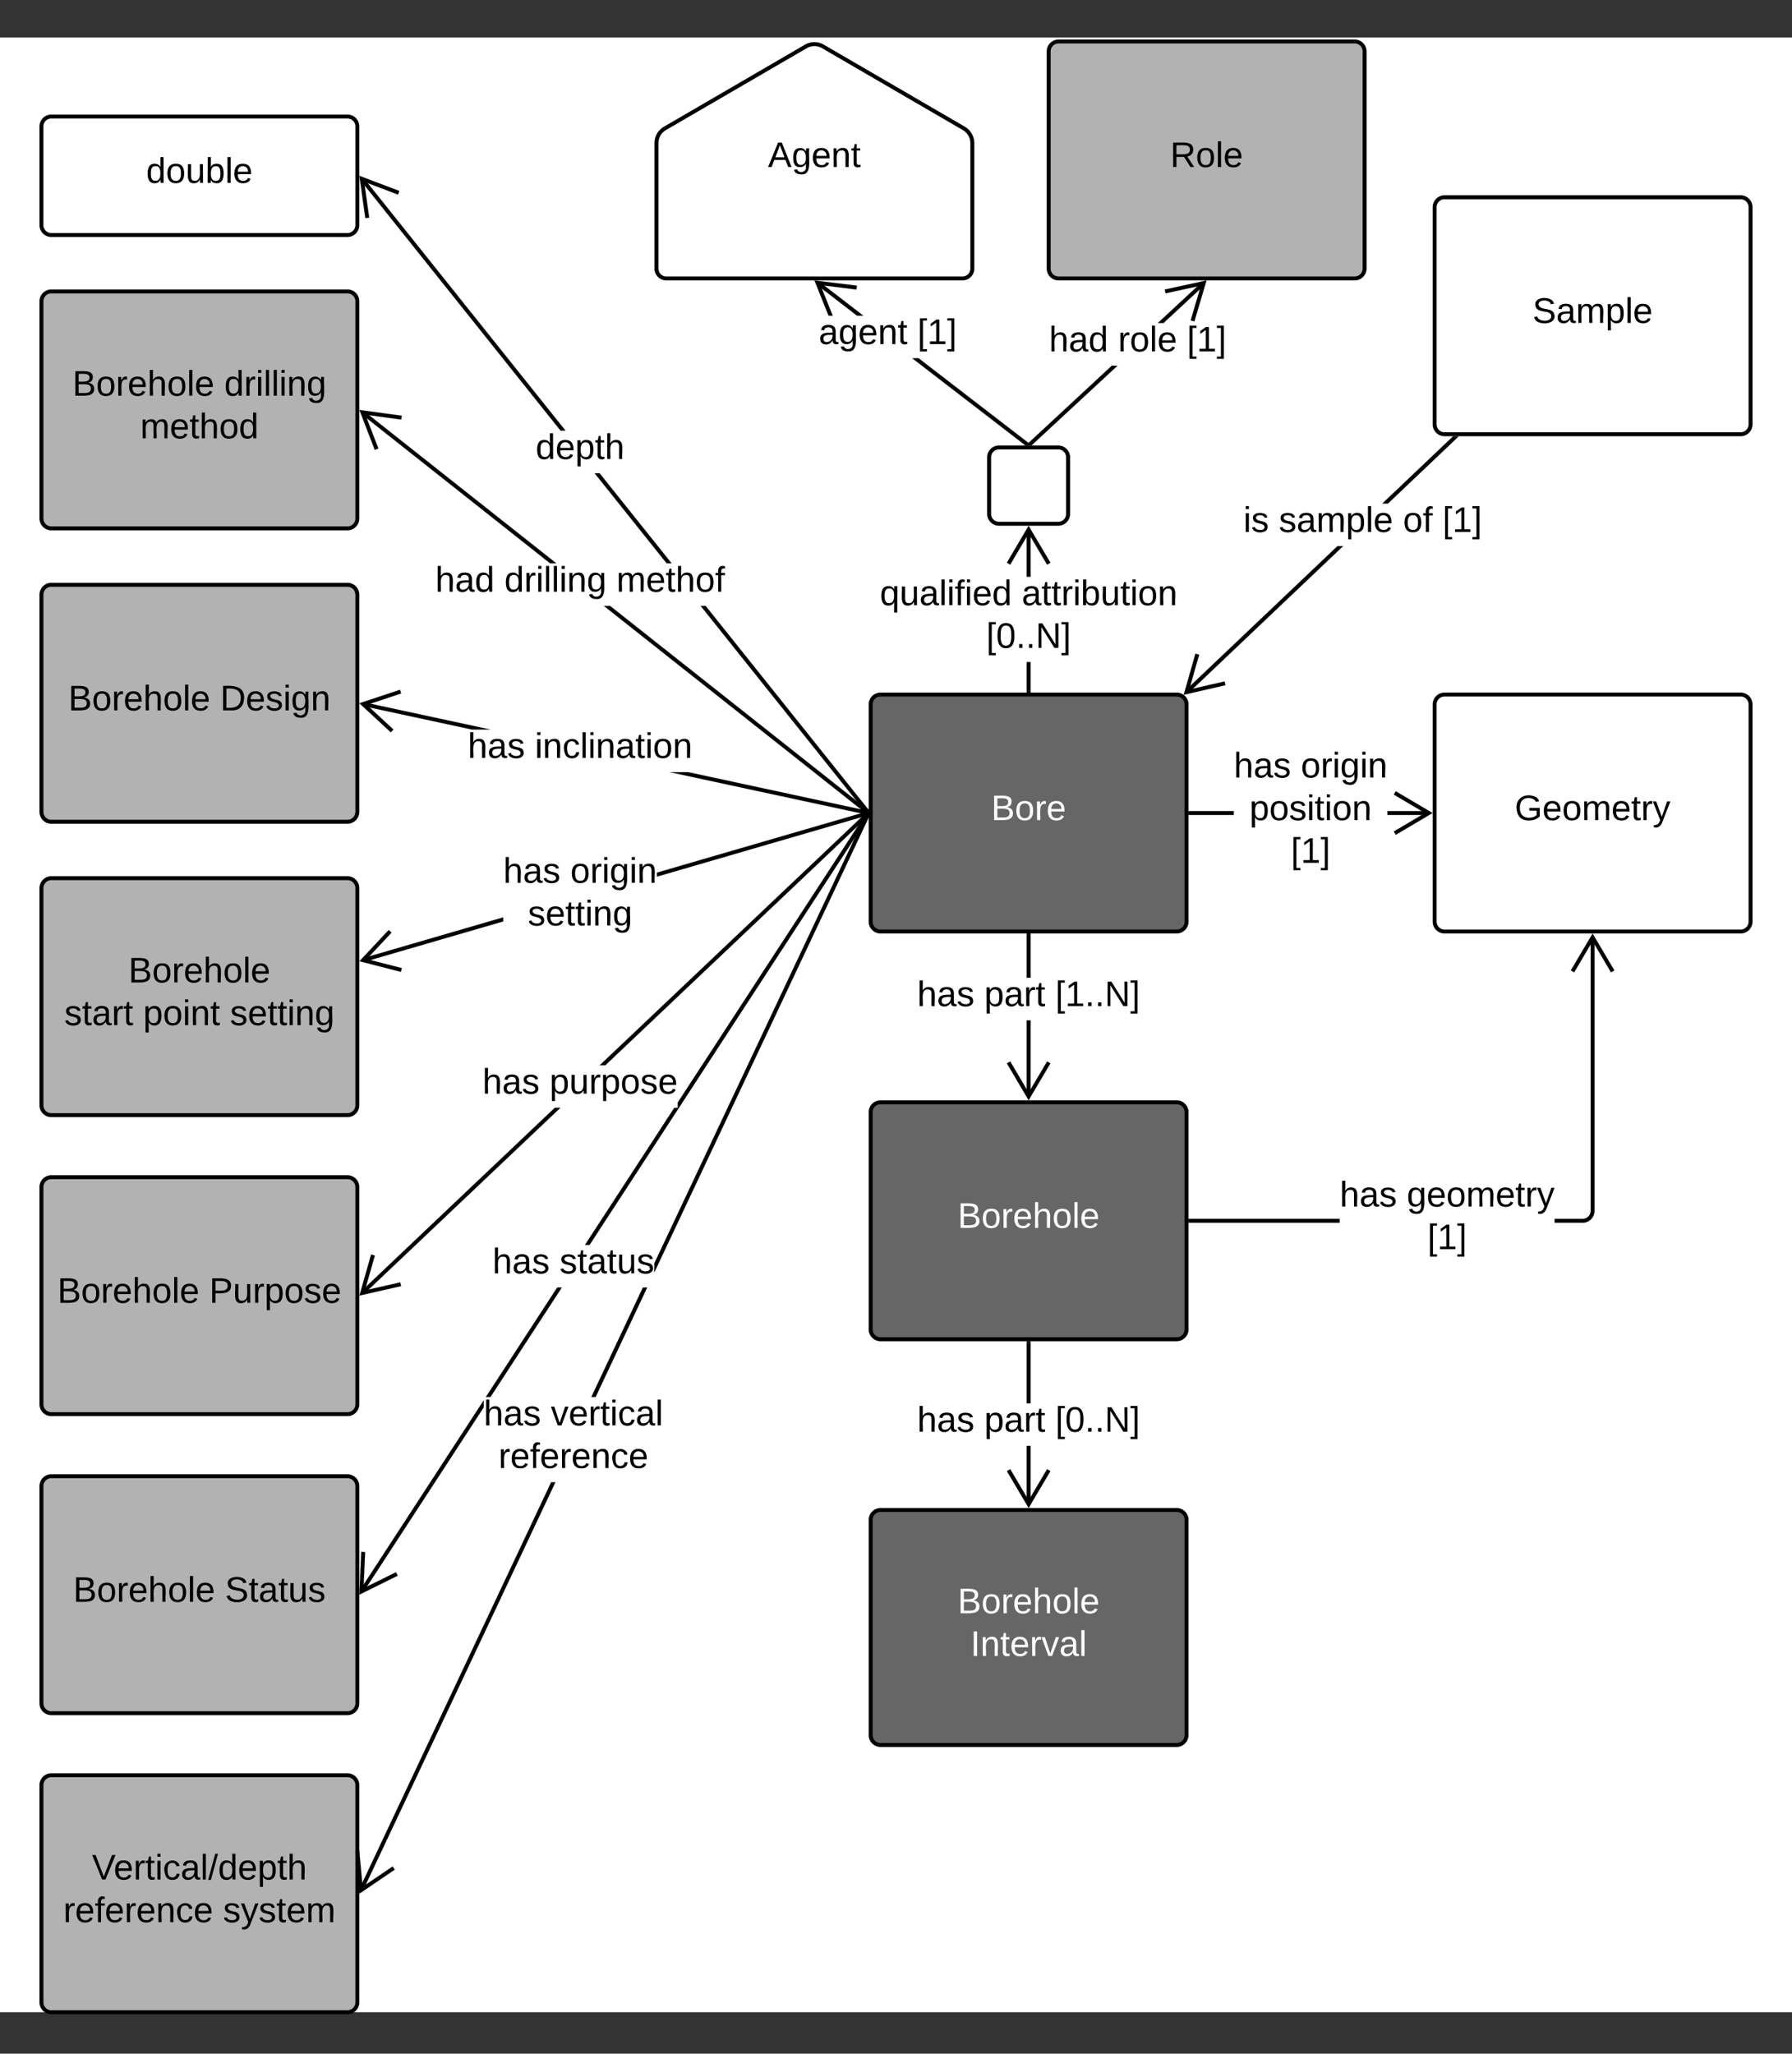 <svg xmlns="http://www.w3.org/2000/svg" xmlns:xlink="http://www.w3.org/1999/xlink" xmlns:lucid="lucid" width="907.65" height="1040.01"><rect width="100%" height="100%" fill="#333333" stroke="none"/><g transform="translate(-267.508 19.007)" lucid:page-tab-id="yzJ_y_W.P3cw"><path d="M0 0h1500v1000H0z" fill="#fff"/><path d="M708.5 544.2a5 5 0 0 1 5-5h150a5 5 0 0 1 5 5v110a5 5 0 0 1-5 5h-150a5 5 0 0 1-5-5z" stroke="#000" stroke-width="2" fill="#666"/><use xlink:href="#a" transform="matrix(1,0,0,1,716.508,547.197) translate(36.05 55.6)"/><path d="M789.48 536.38h-1.95v-38.66h1.95zm0-60.26h-1.95v-21.4h1.95z" stroke="#000" stroke-width=".05"/><path d="M789.48 454.75h-1.95v-1.03h1.95z"/><path stroke="#000" stroke-width=".05"/><path d="M799.53 519.5l-11.02 18.65-11-18.64 1.67-.98 9.34 15.8 9.35-15.8z" stroke="#000" stroke-width=".05"/><use xlink:href="#b" transform="matrix(1,0,0,1,732.058,476.121) translate(0 14.4)"/><use xlink:href="#c" transform="matrix(1,0,0,1,732.058,476.121) translate(34 14.4)"/><use xlink:href="#d" transform="matrix(1,0,0,1,732.058,476.121) translate(69.95 14.4)"/><path d="M708.5 337.72a5 5 0 0 1 5-5h150a5 5 0 0 1 5 5v110a5 5 0 0 1-5 5h-150a5 5 0 0 1-5-5z" stroke="#000" stroke-width="2" fill="#666"/><use xlink:href="#e" transform="matrix(1,0,0,1,716.508,340.719) translate(53.025 55.6)"/><path d="M288.5 282.14a5 5 0 0 1 5-5h150a5 5 0 0 1 5 5v110a5 5 0 0 1-5 5h-150a5 5 0 0 1-5-5z" stroke="#000" stroke-width="2" fill="#b2b2b2"/><use xlink:href="#f" transform="matrix(1,0,0,1,296.508,285.144) translate(5.6 55.6)"/><use xlink:href="#g" transform="matrix(1,0,0,1,296.508,285.144) translate(82.5 55.6)"/><path d="M288.5 430.72a5 5 0 0 1 5-5h150a5 5 0 0 1 5 5v110a5 5 0 0 1-5 5h-150a5 5 0 0 1-5-5z" stroke="#000" stroke-width="2" fill="#b2b2b2"/><use xlink:href="#h" transform="matrix(1,0,0,1,296.508,433.716) translate(36.05 44.8)"/><use xlink:href="#i" transform="matrix(1,0,0,1,296.508,433.716) translate(3.575 66.4)"/><use xlink:href="#j" transform="matrix(1,0,0,1,296.508,433.716) translate(43.525 66.4)"/><use xlink:href="#k" transform="matrix(1,0,0,1,296.508,433.716) translate(87.475 66.4)"/><path d="M288.5 582.14a5 5 0 0 1 5-5h150a5 5 0 0 1 5 5v110a5 5 0 0 1-5 5h-150a5 5 0 0 1-5-5z" stroke="#000" stroke-width="2" fill="#b2b2b2"/><use xlink:href="#l" transform="matrix(1,0,0,1,296.508,585.144) translate(0.075 55.6)"/><use xlink:href="#m" transform="matrix(1,0,0,1,296.508,585.144) translate(76.975 55.6)"/><path d="M288.5 133.57a5 5 0 0 1 5-5h150a5 5 0 0 1 5 5v110a5 5 0 0 1-5 5h-150a5 5 0 0 1-5-5z" stroke="#000" stroke-width="2" fill="#b2b2b2"/><use xlink:href="#l" transform="matrix(1,0,0,1,296.508,136.572) translate(7.675 44.8)"/><use xlink:href="#n" transform="matrix(1,0,0,1,296.508,136.572) translate(84.575 44.8)"/><use xlink:href="#o" transform="matrix(1,0,0,1,296.508,136.572) translate(42.025 66.4)"/><path d="M288.5 733.57a5 5 0 0 1 5-5h150a5 5 0 0 1 5 5v110a5 5 0 0 1-5 5h-150a5 5 0 0 1-5-5z" stroke="#000" stroke-width="2" fill="#b2b2b2"/><use xlink:href="#l" transform="matrix(1,0,0,1,296.508,736.572) translate(8.05 55.6)"/><use xlink:href="#p" transform="matrix(1,0,0,1,296.508,736.572) translate(84.95 55.6)"/><path d="M707.33 391.33l-1.2 1.53-132.74-105.02h3.13zm-158.1-125.1h-3.14l-95.77-75.77 1.2-1.52z" stroke="#000" stroke-width=".05"/><path d="M707.5 391.48v2.48l-1.4-1.1 1.2-1.54z"/><path stroke="#000" stroke-width=".05"/><path d="M471 191.52l-.27 1.94-18.18-2.48 6.6 17.13-1.83.7-7.77-20.2z" stroke="#000" stroke-width=".05"/><use xlink:href="#q" transform="matrix(1,0,0,1,487.961,266.238) translate(0.005 14.4)"/><use xlink:href="#r" transform="matrix(1,0,0,1,487.961,266.238) translate(35.005 14.4)"/><use xlink:href="#s" transform="matrix(1,0,0,1,487.961,266.238) translate(91.755 14.4)"/><path d="M706.74 391.56l-.4 1.9-99.52-21.43h9.26zM515.8 350.43h-9.26l-55.46-11.95.4-1.9z" stroke="#000" stroke-width=".05"/><path d="M707.5 391.72v2l-1.2-.26.4-1.9z"/><path stroke="#000" stroke-width=".05"/><path d="M470.7 332.15l-17.4 5.8 13.47 12.47-1.32 1.43-15.9-14.7 20.54-6.84z" stroke="#000" stroke-width=".05"/><use xlink:href="#b" transform="matrix(1,0,0,1,504.411,350.427) translate(0.005 14.4)"/><use xlink:href="#t" transform="matrix(1,0,0,1,504.411,350.427) translate(34.005 14.4)"/><path d="M522.4 447.6l-70.87 20.6-.55-1.86 71.4-20.78zm184.42-53.67l-106.58 31v-2.02l106.03-30.84z" stroke="#000" stroke-width=".05"/><path d="M707.5 393.74l-.7.2-.55-1.87 1.26-.37z"/><path stroke="#000" stroke-width=".05"/><path d="M465.8 453.3l-12.57 13.4 17.78 4.55-.48 1.9-20.96-5.38 14.8-15.8z" stroke="#000" stroke-width=".05"/><use xlink:href="#u" transform="matrix(1,0,0,1,522.386,413.653) translate(0.005 14.4)"/><use xlink:href="#v" transform="matrix(1,0,0,1,522.386,413.653) translate(34.005 14.4)"/><use xlink:href="#w" transform="matrix(1,0,0,1,522.386,413.653) translate(12.455 36)"/><path d="M451.5 636.6l-1.34-1.4L548.5 542h2.83zm255.95-242.5L574.13 520.43h-2.84L706.1 392.7z" stroke="#000" stroke-width=".05"/><path d="M707.5 394.06l-1.4-1.34 1.4-1.34z"/><path stroke="#000" stroke-width=".05"/><path d="M457.37 616.83l-5.05 17.64 17.9-4.08.43 1.9-21.1 4.8 5.94-20.8z" stroke="#000" stroke-width=".05"/><use xlink:href="#u" transform="matrix(1,0,0,1,511.836,520.424) translate(0.005 14.4)"/><use xlink:href="#x" transform="matrix(1,0,0,1,511.836,520.424) translate(34.005 14.4)"/><path d="M512.5 693.7l-61.18 93.88-1.64-1.06 62.82-96.38zm3.45-5.28h-2.33l36.1-55.4h2.33zM707.78 394.1L566.13 611.42h-2.33l45.23-69.4h1.76v-2.7l95.35-146.3z" stroke="#000" stroke-width=".05"/><path d="M707.5 393.94l-1.37-.9 1.38-2.1z"/><path stroke="#000" stroke-width=".05"/><path d="M452.43 767l-.8 18.32 16.45-8.13.86 1.74-19.4 9.6.94-21.64z" stroke="#000" stroke-width=".05"/><use xlink:href="#u" transform="matrix(1,0,0,1,516.925,611.426) translate(0.005 14.4)"/><use xlink:href="#y" transform="matrix(1,0,0,1,516.925,611.426) translate(34.005 14.4)"/><path d="M600 53.5a8.7 8.7 0 0 1 4.32-7.5l71.36-41.5a8.6 8.6 0 0 1 8.64 0L755.68 46a8.7 8.7 0 0 1 4.32 7.5V117a5 5 0 0 1-5 5H605a5 5 0 0 1-5-5z" stroke="#000" stroke-width="2" fill="#fff"/><use xlink:href="#z" transform="matrix(1,0,0,1,600,1.993) translate(56.5 63.6)"/><path d="M789.48 330.72h-1.95v-14.44h1.95zm0-57.64h-1.95v-24.02h1.95z" stroke="#000" stroke-width=".05"/><path d="M789.48 331.72h-1.95v-1.03h1.95z"/><path stroke="#000" stroke-width=".05"/><path d="M799.53 265.93l-1.68 1-9.34-15.8-9.33 15.8-1.68-1 11-18.64z" stroke="#000" stroke-width=".05"/><use xlink:href="#A" transform="matrix(1,0,0,1,713.158,273.077) translate(0.005 14.4)"/><use xlink:href="#B" transform="matrix(1,0,0,1,713.158,273.077) translate(71.855 14.4)"/><use xlink:href="#C" transform="matrix(1,0,0,1,713.158,273.077) translate(53.88 36)"/><path d="M892.4 393.7h-21.9v-1.96h21.9zm98.94 0h-21.08v-1.96h21.08z" stroke="#000" stroke-width=".05"/><path d="M870.53 393.7h-1.02v-1.96h1.03z"/><path stroke="#000" stroke-width=".05"/><path d="M993.1 392.72l-18.62 11.02-1-1.68 15.8-9.34-15.8-9.34 1-1.68z" stroke="#000" stroke-width=".05"/><use xlink:href="#b" transform="matrix(1,0,0,1,892.408,360.319) translate(0.005 14.4)"/><use xlink:href="#D" transform="matrix(1,0,0,1,892.408,360.319) translate(34.005 14.4)"/><use xlink:href="#E" transform="matrix(1,0,0,1,892.408,360.319) translate(7.98 36)"/><use xlink:href="#F" transform="matrix(1,0,0,1,892.408,360.319) translate(28.93 57.6)"/><path d="M994.16 337.72a5 5 0 0 1 5-5h150a5 5 0 0 1 5 5v110a5 5 0 0 1-5 5h-150a5 5 0 0 1-5-5z" stroke="#000" stroke-width="2" fill="#fff"/><use xlink:href="#G" transform="matrix(1,0,0,1,1002.159,340.719) translate(32.55 55.6)"/><path d="M946.05 600.17H870.5v-1.95h75.55zm129.08-5.93l-.07.9-.22.9-.36.87-.5.8-.6.72-.7.6-.8.5-.87.36-.9.22-.9.07h-14.25v-1.95h14.17l.67-.05.6-.15.58-.24.54-.33.48-.4.4-.5.34-.53.24-.58.15-.6.05-.68V455.54h1.95z" stroke="#000" stroke-width=".05"/><path d="M870.53 600.17h-1.02v-1.95h1.03z"/><path stroke="#000" stroke-width=".05"/><path d="M1085.18 472.4l-1.68 1-9.34-15.8-9.34 15.8-1.68-1 11.02-18.63z" stroke="#000" stroke-width=".05"/><use xlink:href="#H" transform="matrix(1,0,0,1,946.055,577.597) translate(0.005 14.4)"/><use xlink:href="#I" transform="matrix(1,0,0,1,946.055,577.597) translate(34.005 14.4)"/><use xlink:href="#F" transform="matrix(1,0,0,1,946.055,577.597) translate(44.455 36)"/><path d="M768.5 212.58a5 5 0 0 1 5-5h30a5 5 0 0 1 5 5v28.66a5 5 0 0 1-5 5h-30a5 5 0 0 1-5-5z" stroke="#000" stroke-width="2" fill="#fff"/><path d="M788.3 205.2l-1.18 1.54-57.52-44.3h3.2zm-83.54-64.37h-3.2l-20.7-15.96 1.17-1.54z" stroke="#000" stroke-width=".05"/><path d="M790.1 206.58h-2.9l1.1-1.4z"/><path stroke="#000" stroke-width=".05"/><path d="M701.53 125.66l-.24 1.94-18.23-2.24 6.2 15.47h-2.1l-7.13-17.8z" stroke="#000" stroke-width=".05"/><use xlink:href="#J" transform="matrix(1,0,0,1,682.178,140.831) translate(0 14.4)"/><use xlink:href="#K" transform="matrix(1,0,0,1,682.178,140.831) translate(50 14.4)"/><path d="M798.67 7a5 5 0 0 1 5-5h150a5 5 0 0 1 5 5v110a5 5 0 0 1-5 5h-150a5 5 0 0 1-5-5z" stroke="#000" stroke-width="2" fill="#b2b2b2"/><use xlink:href="#L" transform="matrix(1,0,0,1,806.667,9.993) translate(53.55 55.6)"/><path d="M789.9 206.6l-1.32-1.42 42.08-39h2.87zm88.1-81.66l-21.17 19.63h-2.87l22.7-21.06z" stroke="#000" stroke-width=".05"/><path d="M789.9 206.58h-2.83l1.53-1.42z"/><path stroke="#000" stroke-width=".05"/><path d="M872.46 143.78l-1.87-.56 5.22-17.6-17.93 3.9-.43-1.9 21.16-4.6z" stroke="#000" stroke-width=".05"/><use xlink:href="#M" transform="matrix(1,0,0,1,798.796,144.566) translate(0.005 14.4)"/><use xlink:href="#N" transform="matrix(1,0,0,1,798.796,144.566) translate(35.005 14.4)"/><use xlink:href="#K" transform="matrix(1,0,0,1,798.796,144.566) translate(69.905 14.4)"/><path d="M708.5 750.67a5 5 0 0 1 5-5h150a5 5 0 0 1 5 5v109a5 5 0 0 1-5 5h-150a5 5 0 0 1-5-5z" stroke="#000" stroke-width="2" fill="#666"/><use xlink:href="#O" transform="matrix(1,0,0,1,716.508,753.674) translate(36.05 44.3)"/><use xlink:href="#P" transform="matrix(1,0,0,1,716.508,753.674) translate(42.55 65.9)"/><path d="M789.48 742.86h-1.95v-29.63h1.95zm0-51.23h-1.95V661.2h1.95z" stroke="#000" stroke-width=".05"/><path d="M789.48 661.22h-1.95v-1.02h1.95z"/><path stroke="#000" stroke-width=".05"/><path d="M799.53 726l-11.02 18.63-11-18.64 1.67-1 9.34 15.8 9.35-15.8z" stroke="#000" stroke-width=".05"/><g><use xlink:href="#u" transform="matrix(1,0,0,1,732.058,691.635) translate(0 14.4)"/><use xlink:href="#Q" transform="matrix(1,0,0,1,732.058,691.635) translate(34 14.4)"/><use xlink:href="#R" transform="matrix(1,0,0,1,732.058,691.635) translate(69.95 14.4)"/></g><path d="M994.16 85.9a5 5 0 0 1 5-5h150a5 5 0 0 1 5 5v110a5 5 0 0 1-5 5h-150a5 5 0 0 1-5-5z" stroke="#000" stroke-width="2" fill="#fff"/><g><use xlink:href="#S" transform="matrix(1,0,0,1,1002.159,88.909) translate(41.55 55.6)"/></g><path d="M869.03 332.32l-1.35-1.42 77.23-73.32h2.85zm135.88-129l-34.4 32.66h-2.84l35.9-34.1z" stroke="#000" stroke-width=".05"/><path d="M874.87 312.54l-5.02 17.65 17.9-4.1.42 1.9-21.1 4.83L873 312z" stroke="#000" stroke-width=".05"/><path d="M1004.9 203.32l-1.35-1.4h2.83z"/><path stroke="#000" stroke-width=".05"/><g><use xlink:href="#T" transform="matrix(1,0,0,1,897.279,235.978) translate(0 14.4)"/><use xlink:href="#U" transform="matrix(1,0,0,1,897.279,235.978) translate(17.95 14.4)"/><use xlink:href="#V" transform="matrix(1,0,0,1,897.279,235.978) translate(80.85 14.4)"/><use xlink:href="#W" transform="matrix(1,0,0,1,897.279,235.978) translate(100.85 14.4)"/></g><path d="M288.5 45a5 5 0 0 1 5-5h150a5 5 0 0 1 5 5v50a5 5 0 0 1-5 5h-150a5 5 0 0 1-5-5z" stroke="#000" stroke-width="2" fill="#fff"/><g><use xlink:href="#X" transform="matrix(1,0,0,1,296.508,48) translate(45.025 25.6)"/></g><path d="M707.64 391.33l-1.52 1.22-83.7-104.7h2.5zm-100-125.1h-2.5l-36.44-45.58h2.5zm-53.72-67.18h-2.5L449.9 72.03l1.52-1.22z" stroke="#000" stroke-width=".05"/><path d="M707.5 394.28l-1.4-1.75 1.4-1.12z"/><path stroke="#000" stroke-width=".05"/><path d="M469.78 77.7l-.7 1.83-17.15-6.5 2.57 18.17-1.93.27-3.03-21.43z" stroke="#000" stroke-width=".05"/><g><use xlink:href="#Y" transform="matrix(1,0,0,1,538.811,199.049) translate(0.005 14.4)"/></g><path d="M288.5 885a5 5 0 0 1 5-5h150a5 5 0 0 1 5 5v110a5 5 0 0 1-5 5h-150a5 5 0 0 1-5-5z" stroke="#000" stroke-width="2" fill="#b2b2b2"/><g><use xlink:href="#Z" transform="matrix(1,0,0,1,296.508,888) translate(17.575 44.8)"/><use xlink:href="#aa" transform="matrix(1,0,0,1,296.508,888) translate(3.075 66.4)"/><use xlink:href="#ab" transform="matrix(1,0,0,1,296.508,888) translate(83.975 66.4)"/></g><path d="M451.17 938.77l-1.77-.83 97.26-206.32h2.16zM569.2 688.42h-2.17l26.1-55.4h2.17zm138.76-294.38l-109.04 231.3v-4.58L706.2 393.2z" stroke="#000" stroke-width=".05"/><path d="M707.5 393.85l-1.3-.62 1.3-2.8z"/><path stroke="#000" stroke-width=".05"/><path d="M451.16 936.5l15.2-10.3 1.08 1.6-17.9 12.16-2.03-21.56 1.95-.18z" stroke="#000" stroke-width=".05"/><g><use xlink:href="#u" transform="matrix(1,0,0,1,512.5,688.42) translate(0.005 14.4)"/><use xlink:href="#ac" transform="matrix(1,0,0,1,512.5,688.42) translate(34.005 14.4)"/><use xlink:href="#ad" transform="matrix(1,0,0,1,512.5,688.42) translate(7.48 36)"/></g><defs><path fill="#fff" d="M160-131c35 5 61 23 61 61C221 17 115-2 30 0v-248c76 3 177-17 177 60 0 33-19 50-47 57zm-97-11c50-1 110 9 110-42 0-47-63-36-110-37v79zm0 115c55-2 124 14 124-45 0-56-70-42-124-44v89" id="ae"/><path fill="#fff" d="M100-194c62-1 85 37 85 99 1 63-27 99-86 99S16-35 15-95c0-66 28-99 85-99zM99-20c44 1 53-31 53-75 0-43-8-75-51-75s-53 32-53 75 10 74 51 75" id="af"/><path fill="#fff" d="M114-163C36-179 61-72 57 0H25l-1-190h30c1 12-1 29 2 39 6-27 23-49 58-41v29" id="ag"/><path fill="#fff" d="M100-194c63 0 86 42 84 106H49c0 40 14 67 53 68 26 1 43-12 49-29l28 8c-11 28-37 45-77 45C44 4 14-33 15-96c1-61 26-98 85-98zm52 81c6-60-76-77-97-28-3 7-6 17-6 28h103" id="ah"/><path fill="#fff" d="M106-169C34-169 62-67 57 0H25v-261h32l-1 103c12-21 28-36 61-36 89 0 53 116 60 194h-32v-121c2-32-8-49-39-48" id="ai"/><path fill="#fff" d="M24 0v-261h32V0H24" id="aj"/><g id="a"><use transform="matrix(0.05,0,0,0.05,0,0)" xlink:href="#ae"/><use transform="matrix(0.05,0,0,0.05,12,0)" xlink:href="#af"/><use transform="matrix(0.05,0,0,0.05,22,0)" xlink:href="#ag"/><use transform="matrix(0.05,0,0,0.05,27.95,0)" xlink:href="#ah"/><use transform="matrix(0.05,0,0,0.05,37.95,0)" xlink:href="#ai"/><use transform="matrix(0.05,0,0,0.05,47.95,0)" xlink:href="#af"/><use transform="matrix(0.05,0,0,0.05,57.95,0)" xlink:href="#aj"/><use transform="matrix(0.05,0,0,0.05,61.9,0)" xlink:href="#ah"/></g><path d="M106-169C34-169 62-67 57 0H25v-261h32l-1 103c12-21 28-36 61-36 89 0 53 116 60 194h-32v-121c2-32-8-49-39-48" id="ak"/><path d="M141-36C126-15 110 5 73 4 37 3 15-17 15-53c-1-64 63-63 125-63 3-35-9-54-41-54-24 1-41 7-42 31l-33-3c5-37 33-52 76-52 45 0 72 20 72 64v82c-1 20 7 32 28 27v20c-31 9-61-2-59-35zM48-53c0 20 12 33 32 33 41-3 63-29 60-74-43 2-92-5-92 41" id="al"/><path d="M135-143c-3-34-86-38-87 0 15 53 115 12 119 90S17 21 10-45l28-5c4 36 97 45 98 0-10-56-113-15-118-90-4-57 82-63 122-42 12 7 21 19 24 35" id="am"/><g id="b"><use transform="matrix(0.05,0,0,0.05,0,0)" xlink:href="#ak"/><use transform="matrix(0.05,0,0,0.05,10,0)" xlink:href="#al"/><use transform="matrix(0.05,0,0,0.05,20,0)" xlink:href="#am"/></g><path d="M115-194c55 1 70 41 70 98S169 2 115 4C84 4 66-9 55-30l1 105H24l-1-265h31l2 30c10-21 28-34 59-34zm-8 174c40 0 45-34 45-75s-6-73-45-74c-42 0-51 32-51 76 0 43 10 73 51 73" id="an"/><path d="M114-163C36-179 61-72 57 0H25l-1-190h30c1 12-1 29 2 39 6-27 23-49 58-41v29" id="ao"/><path d="M59-47c-2 24 18 29 38 22v24C64 9 27 4 27-40v-127H5v-23h24l9-43h21v43h35v23H59v120" id="ap"/><g id="c"><use transform="matrix(0.05,0,0,0.05,0,0)" xlink:href="#an"/><use transform="matrix(0.05,0,0,0.05,10,0)" xlink:href="#al"/><use transform="matrix(0.05,0,0,0.05,20,0)" xlink:href="#ao"/><use transform="matrix(0.05,0,0,0.05,25.95,0)" xlink:href="#ap"/></g><path d="M26 75v-336h71v23H56V52h41v23H26" id="aq"/><path d="M27 0v-27h64v-190l-56 39v-29l58-41h29v221h61V0H27" id="ar"/><path d="M33 0v-38h34V0H33" id="as"/><path d="M190 0L58-211 59 0H30v-248h39L202-35l-2-213h31V0h-41" id="at"/><path d="M3 75V52h41v-290H3v-23h71V75H3" id="au"/><g id="d"><use transform="matrix(0.05,0,0,0.05,0,0)" xlink:href="#aq"/><use transform="matrix(0.05,0,0,0.05,5,0)" xlink:href="#ar"/><use transform="matrix(0.05,0,0,0.05,15,0)" xlink:href="#as"/><use transform="matrix(0.05,0,0,0.05,20,0)" xlink:href="#as"/><use transform="matrix(0.05,0,0,0.05,25,0)" xlink:href="#at"/><use transform="matrix(0.05,0,0,0.05,37.95,0)" xlink:href="#au"/></g><g id="e"><use transform="matrix(0.05,0,0,0.05,0,0)" xlink:href="#ae"/><use transform="matrix(0.05,0,0,0.05,12,0)" xlink:href="#af"/><use transform="matrix(0.05,0,0,0.05,22,0)" xlink:href="#ag"/><use transform="matrix(0.05,0,0,0.05,27.95,0)" xlink:href="#ah"/></g><path d="M160-131c35 5 61 23 61 61C221 17 115-2 30 0v-248c76 3 177-17 177 60 0 33-19 50-47 57zm-97-11c50-1 110 9 110-42 0-47-63-36-110-37v79zm0 115c55-2 124 14 124-45 0-56-70-42-124-44v89" id="av"/><path d="M100-194c62-1 85 37 85 99 1 63-27 99-86 99S16-35 15-95c0-66 28-99 85-99zM99-20c44 1 53-31 53-75 0-43-8-75-51-75s-53 32-53 75 10 74 51 75" id="aw"/><path d="M100-194c63 0 86 42 84 106H49c0 40 14 67 53 68 26 1 43-12 49-29l28 8c-11 28-37 45-77 45C44 4 14-33 15-96c1-61 26-98 85-98zm52 81c6-60-76-77-97-28-3 7-6 17-6 28h103" id="ax"/><path d="M24 0v-261h32V0H24" id="ay"/><g id="f"><use transform="matrix(0.05,0,0,0.05,0,0)" xlink:href="#av"/><use transform="matrix(0.05,0,0,0.05,12,0)" xlink:href="#aw"/><use transform="matrix(0.05,0,0,0.05,22,0)" xlink:href="#ao"/><use transform="matrix(0.05,0,0,0.05,27.95,0)" xlink:href="#ax"/><use transform="matrix(0.05,0,0,0.05,37.95,0)" xlink:href="#ak"/><use transform="matrix(0.05,0,0,0.05,47.95,0)" xlink:href="#aw"/><use transform="matrix(0.05,0,0,0.05,57.95,0)" xlink:href="#ay"/><use transform="matrix(0.05,0,0,0.05,61.9,0)" xlink:href="#ax"/></g><path d="M30-248c118-7 216 8 213 122C240-48 200 0 122 0H30v-248zM63-27c89 8 146-16 146-99s-60-101-146-95v194" id="az"/><path d="M24-231v-30h32v30H24zM24 0v-190h32V0H24" id="aA"/><path d="M177-190C167-65 218 103 67 71c-23-6-38-20-44-43l32-5c15 47 100 32 89-28v-30C133-14 115 1 83 1 29 1 15-40 15-95c0-56 16-97 71-98 29-1 48 16 59 35 1-10 0-23 2-32h30zM94-22c36 0 50-32 50-73 0-42-14-75-50-75-39 0-46 34-46 75s6 73 46 73" id="aB"/><path d="M117-194c89-4 53 116 60 194h-32v-121c0-31-8-49-39-48C34-167 62-67 57 0H25l-1-190h30c1 10-1 24 2 32 11-22 29-35 61-36" id="aC"/><g id="g"><use transform="matrix(0.05,0,0,0.05,0,0)" xlink:href="#az"/><use transform="matrix(0.05,0,0,0.05,12.95,0)" xlink:href="#ax"/><use transform="matrix(0.05,0,0,0.05,22.95,0)" xlink:href="#am"/><use transform="matrix(0.05,0,0,0.05,31.95,0)" xlink:href="#aA"/><use transform="matrix(0.05,0,0,0.05,35.9,0)" xlink:href="#aB"/><use transform="matrix(0.05,0,0,0.05,45.9,0)" xlink:href="#aC"/></g><g id="h"><use transform="matrix(0.05,0,0,0.05,0,0)" xlink:href="#av"/><use transform="matrix(0.05,0,0,0.05,12,0)" xlink:href="#aw"/><use transform="matrix(0.05,0,0,0.05,22,0)" xlink:href="#ao"/><use transform="matrix(0.05,0,0,0.05,27.95,0)" xlink:href="#ax"/><use transform="matrix(0.05,0,0,0.05,37.95,0)" xlink:href="#ak"/><use transform="matrix(0.05,0,0,0.05,47.95,0)" xlink:href="#aw"/><use transform="matrix(0.05,0,0,0.05,57.95,0)" xlink:href="#ay"/><use transform="matrix(0.05,0,0,0.05,61.9,0)" xlink:href="#ax"/></g><g id="i"><use transform="matrix(0.05,0,0,0.05,0,0)" xlink:href="#am"/><use transform="matrix(0.05,0,0,0.05,9,0)" xlink:href="#ap"/><use transform="matrix(0.05,0,0,0.05,14,0)" xlink:href="#al"/><use transform="matrix(0.05,0,0,0.05,24,0)" xlink:href="#ao"/><use transform="matrix(0.05,0,0,0.05,29.95,0)" xlink:href="#ap"/></g><g id="j"><use transform="matrix(0.05,0,0,0.05,0,0)" xlink:href="#an"/><use transform="matrix(0.05,0,0,0.05,10,0)" xlink:href="#aw"/><use transform="matrix(0.05,0,0,0.05,20,0)" xlink:href="#aA"/><use transform="matrix(0.05,0,0,0.05,23.95,0)" xlink:href="#aC"/><use transform="matrix(0.05,0,0,0.05,33.95,0)" xlink:href="#ap"/></g><g id="k"><use transform="matrix(0.05,0,0,0.05,0,0)" xlink:href="#am"/><use transform="matrix(0.05,0,0,0.05,9,0)" xlink:href="#ax"/><use transform="matrix(0.05,0,0,0.05,19,0)" xlink:href="#ap"/><use transform="matrix(0.05,0,0,0.05,24,0)" xlink:href="#ap"/><use transform="matrix(0.05,0,0,0.05,29,0)" xlink:href="#aA"/><use transform="matrix(0.05,0,0,0.05,32.95,0)" xlink:href="#aC"/><use transform="matrix(0.05,0,0,0.05,42.95,0)" xlink:href="#aB"/></g><g id="l"><use transform="matrix(0.05,0,0,0.05,0,0)" xlink:href="#av"/><use transform="matrix(0.05,0,0,0.05,12,0)" xlink:href="#aw"/><use transform="matrix(0.05,0,0,0.05,22,0)" xlink:href="#ao"/><use transform="matrix(0.05,0,0,0.05,27.95,0)" xlink:href="#ax"/><use transform="matrix(0.05,0,0,0.05,37.95,0)" xlink:href="#ak"/><use transform="matrix(0.05,0,0,0.05,47.95,0)" xlink:href="#aw"/><use transform="matrix(0.05,0,0,0.05,57.95,0)" xlink:href="#ay"/><use transform="matrix(0.05,0,0,0.05,61.9,0)" xlink:href="#ax"/></g><path d="M30-248c87 1 191-15 191 75 0 78-77 80-158 76V0H30v-248zm33 125c57 0 124 11 124-50 0-59-68-47-124-48v98" id="aD"/><path d="M84 4C-5 8 30-112 23-190h32v120c0 31 7 50 39 49 72-2 45-101 50-169h31l1 190h-30c-1-10 1-25-2-33-11 22-28 36-60 37" id="aE"/><g id="m"><use transform="matrix(0.05,0,0,0.05,0,0)" xlink:href="#aD"/><use transform="matrix(0.05,0,0,0.05,12,0)" xlink:href="#aE"/><use transform="matrix(0.05,0,0,0.05,22,0)" xlink:href="#ao"/><use transform="matrix(0.05,0,0,0.05,27.95,0)" xlink:href="#an"/><use transform="matrix(0.05,0,0,0.05,37.95,0)" xlink:href="#aw"/><use transform="matrix(0.05,0,0,0.05,47.95,0)" xlink:href="#am"/><use transform="matrix(0.05,0,0,0.05,56.95,0)" xlink:href="#ax"/></g><path d="M85-194c31 0 48 13 60 33l-1-100h32l1 261h-30c-2-10 0-23-3-31C134-8 116 4 85 4 32 4 16-35 15-94c0-66 23-100 70-100zm9 24c-40 0-46 34-46 75 0 40 6 74 45 74 42 0 51-32 51-76 0-42-9-74-50-73" id="aF"/><g id="n"><use transform="matrix(0.05,0,0,0.05,0,0)" xlink:href="#aF"/><use transform="matrix(0.05,0,0,0.05,10,0)" xlink:href="#ao"/><use transform="matrix(0.05,0,0,0.05,15.95,0)" xlink:href="#aA"/><use transform="matrix(0.05,0,0,0.05,19.9,0)" xlink:href="#ay"/><use transform="matrix(0.05,0,0,0.05,23.85,0)" xlink:href="#ay"/><use transform="matrix(0.05,0,0,0.05,27.8,0)" xlink:href="#aA"/><use transform="matrix(0.05,0,0,0.05,31.75,0)" xlink:href="#aC"/><use transform="matrix(0.05,0,0,0.05,41.75,0)" xlink:href="#aB"/></g><path d="M210-169c-67 3-38 105-44 169h-31v-121c0-29-5-50-35-48C34-165 62-65 56 0H25l-1-190h30c1 10-1 24 2 32 10-44 99-50 107 0 11-21 27-35 58-36 85-2 47 119 55 194h-31v-121c0-29-5-49-35-48" id="aG"/><g id="o"><use transform="matrix(0.05,0,0,0.05,0,0)" xlink:href="#aG"/><use transform="matrix(0.05,0,0,0.05,14.95,0)" xlink:href="#ax"/><use transform="matrix(0.05,0,0,0.05,24.95,0)" xlink:href="#ap"/><use transform="matrix(0.05,0,0,0.05,29.95,0)" xlink:href="#ak"/><use transform="matrix(0.05,0,0,0.05,39.95,0)" xlink:href="#aw"/><use transform="matrix(0.05,0,0,0.05,49.95,0)" xlink:href="#aF"/></g><path d="M185-189c-5-48-123-54-124 2 14 75 158 14 163 119 3 78-121 87-175 55-17-10-28-26-33-46l33-7c5 56 141 63 141-1 0-78-155-14-162-118-5-82 145-84 179-34 5 7 8 16 11 25" id="aH"/><g id="p"><use transform="matrix(0.05,0,0,0.05,0,0)" xlink:href="#aH"/><use transform="matrix(0.05,0,0,0.05,12,0)" xlink:href="#ap"/><use transform="matrix(0.05,0,0,0.05,17,0)" xlink:href="#al"/><use transform="matrix(0.05,0,0,0.05,27,0)" xlink:href="#ap"/><use transform="matrix(0.05,0,0,0.05,32,0)" xlink:href="#aE"/><use transform="matrix(0.05,0,0,0.05,42,0)" xlink:href="#am"/></g><g id="q"><use transform="matrix(0.05,0,0,0.05,0,0)" xlink:href="#ak"/><use transform="matrix(0.05,0,0,0.05,10,0)" xlink:href="#al"/><use transform="matrix(0.05,0,0,0.05,20,0)" xlink:href="#aF"/></g><g id="r"><use transform="matrix(0.05,0,0,0.05,0,0)" xlink:href="#aF"/><use transform="matrix(0.05,0,0,0.05,10,0)" xlink:href="#ao"/><use transform="matrix(0.05,0,0,0.05,15.95,0)" xlink:href="#aA"/><use transform="matrix(0.05,0,0,0.05,19.9,0)" xlink:href="#ay"/><use transform="matrix(0.05,0,0,0.05,23.85,0)" xlink:href="#ay"/><use transform="matrix(0.05,0,0,0.05,27.8,0)" xlink:href="#aA"/><use transform="matrix(0.05,0,0,0.05,31.75,0)" xlink:href="#aC"/><use transform="matrix(0.05,0,0,0.05,41.75,0)" xlink:href="#aB"/></g><path d="M101-234c-31-9-42 10-38 44h38v23H63V0H32v-167H5v-23h27c-7-52 17-82 69-68v24" id="aI"/><g id="s"><use transform="matrix(0.05,0,0,0.05,0,0)" xlink:href="#aG"/><use transform="matrix(0.05,0,0,0.05,14.95,0)" xlink:href="#ax"/><use transform="matrix(0.05,0,0,0.05,24.95,0)" xlink:href="#ap"/><use transform="matrix(0.05,0,0,0.05,29.95,0)" xlink:href="#ak"/><use transform="matrix(0.05,0,0,0.05,39.95,0)" xlink:href="#aw"/><use transform="matrix(0.05,0,0,0.05,49.95,0)" xlink:href="#aI"/></g><path d="M96-169c-40 0-48 33-48 73s9 75 48 75c24 0 41-14 43-38l32 2c-6 37-31 61-74 61-59 0-76-41-82-99-10-93 101-131 147-64 4 7 5 14 7 22l-32 3c-4-21-16-35-41-35" id="aJ"/><g id="t"><use transform="matrix(0.05,0,0,0.05,0,0)" xlink:href="#aA"/><use transform="matrix(0.05,0,0,0.05,3.95,0)" xlink:href="#aC"/><use transform="matrix(0.05,0,0,0.05,13.95,0)" xlink:href="#aJ"/><use transform="matrix(0.05,0,0,0.05,22.95,0)" xlink:href="#ay"/><use transform="matrix(0.05,0,0,0.05,26.9,0)" xlink:href="#aA"/><use transform="matrix(0.05,0,0,0.05,30.85,0)" xlink:href="#aC"/><use transform="matrix(0.05,0,0,0.05,40.85,0)" xlink:href="#al"/><use transform="matrix(0.05,0,0,0.05,50.85,0)" xlink:href="#ap"/><use transform="matrix(0.05,0,0,0.05,55.85,0)" xlink:href="#aA"/><use transform="matrix(0.05,0,0,0.05,59.8,0)" xlink:href="#aw"/><use transform="matrix(0.05,0,0,0.05,69.8,0)" xlink:href="#aC"/></g><g id="u"><use transform="matrix(0.05,0,0,0.05,0,0)" xlink:href="#ak"/><use transform="matrix(0.05,0,0,0.05,10,0)" xlink:href="#al"/><use transform="matrix(0.05,0,0,0.05,20,0)" xlink:href="#am"/></g><g id="v"><use transform="matrix(0.05,0,0,0.05,0,0)" xlink:href="#aw"/><use transform="matrix(0.05,0,0,0.05,10,0)" xlink:href="#ao"/><use transform="matrix(0.05,0,0,0.05,15.95,0)" xlink:href="#aA"/><use transform="matrix(0.05,0,0,0.05,19.9,0)" xlink:href="#aB"/><use transform="matrix(0.05,0,0,0.05,29.9,0)" xlink:href="#aA"/><use transform="matrix(0.05,0,0,0.05,33.85,0)" xlink:href="#aC"/></g><g id="w"><use transform="matrix(0.05,0,0,0.05,0,0)" xlink:href="#am"/><use transform="matrix(0.05,0,0,0.05,9,0)" xlink:href="#ax"/><use transform="matrix(0.05,0,0,0.05,19,0)" xlink:href="#ap"/><use transform="matrix(0.05,0,0,0.05,24,0)" xlink:href="#ap"/><use transform="matrix(0.05,0,0,0.05,29,0)" xlink:href="#aA"/><use transform="matrix(0.05,0,0,0.05,32.95,0)" xlink:href="#aC"/><use transform="matrix(0.05,0,0,0.05,42.95,0)" xlink:href="#aB"/></g><g id="x"><use transform="matrix(0.05,0,0,0.05,0,0)" xlink:href="#an"/><use transform="matrix(0.05,0,0,0.05,10,0)" xlink:href="#aE"/><use transform="matrix(0.05,0,0,0.05,20,0)" xlink:href="#ao"/><use transform="matrix(0.05,0,0,0.05,25.95,0)" xlink:href="#an"/><use transform="matrix(0.05,0,0,0.05,35.95,0)" xlink:href="#aw"/><use transform="matrix(0.05,0,0,0.05,45.95,0)" xlink:href="#am"/><use transform="matrix(0.05,0,0,0.05,54.95,0)" xlink:href="#ax"/></g><g id="y"><use transform="matrix(0.05,0,0,0.05,0,0)" xlink:href="#am"/><use transform="matrix(0.05,0,0,0.05,9,0)" xlink:href="#ap"/><use transform="matrix(0.05,0,0,0.05,14,0)" xlink:href="#al"/><use transform="matrix(0.05,0,0,0.05,24,0)" xlink:href="#ap"/><use transform="matrix(0.05,0,0,0.05,29,0)" xlink:href="#aE"/><use transform="matrix(0.05,0,0,0.05,39,0)" xlink:href="#am"/></g><path d="M205 0l-28-72H64L36 0H1l101-248h38L239 0h-34zm-38-99l-47-123c-12 45-31 82-46 123h93" id="aK"/><g id="z"><use transform="matrix(0.05,0,0,0.05,0,0)" xlink:href="#aK"/><use transform="matrix(0.05,0,0,0.05,12,0)" xlink:href="#aB"/><use transform="matrix(0.05,0,0,0.05,22,0)" xlink:href="#ax"/><use transform="matrix(0.05,0,0,0.05,32,0)" xlink:href="#aC"/><use transform="matrix(0.05,0,0,0.05,42,0)" xlink:href="#ap"/></g><path d="M145-31C134-9 116 4 85 4 32 4 16-35 15-94c0-59 17-99 70-100 32-1 48 14 60 33 0-11-1-24 2-32h30l-1 268h-32zM93-21c41 0 51-33 51-76s-8-73-50-73c-40 0-46 35-46 75s5 74 45 74" id="aL"/><g id="A"><use transform="matrix(0.05,0,0,0.05,0,0)" xlink:href="#aL"/><use transform="matrix(0.05,0,0,0.05,10,0)" xlink:href="#aE"/><use transform="matrix(0.05,0,0,0.05,20,0)" xlink:href="#al"/><use transform="matrix(0.05,0,0,0.05,30,0)" xlink:href="#ay"/><use transform="matrix(0.05,0,0,0.05,33.95,0)" xlink:href="#aA"/><use transform="matrix(0.05,0,0,0.05,37.9,0)" xlink:href="#aI"/><use transform="matrix(0.05,0,0,0.05,42.9,0)" xlink:href="#aA"/><use transform="matrix(0.05,0,0,0.05,46.85,0)" xlink:href="#ax"/><use transform="matrix(0.05,0,0,0.05,56.85,0)" xlink:href="#aF"/></g><path d="M115-194c53 0 69 39 70 98 0 66-23 100-70 100C84 3 66-7 56-30L54 0H23l1-261h32v101c10-23 28-34 59-34zm-8 174c40 0 45-34 45-75 0-40-5-75-45-74-42 0-51 32-51 76 0 43 10 73 51 73" id="aM"/><g id="B"><use transform="matrix(0.05,0,0,0.05,0,0)" xlink:href="#al"/><use transform="matrix(0.05,0,0,0.05,10,0)" xlink:href="#ap"/><use transform="matrix(0.05,0,0,0.05,15,0)" xlink:href="#ap"/><use transform="matrix(0.05,0,0,0.05,20,0)" xlink:href="#ao"/><use transform="matrix(0.05,0,0,0.05,25.95,0)" xlink:href="#aA"/><use transform="matrix(0.05,0,0,0.05,29.9,0)" xlink:href="#aM"/><use transform="matrix(0.05,0,0,0.05,39.9,0)" xlink:href="#aE"/><use transform="matrix(0.05,0,0,0.05,49.9,0)" xlink:href="#ap"/><use transform="matrix(0.05,0,0,0.05,54.9,0)" xlink:href="#aA"/><use transform="matrix(0.05,0,0,0.05,58.85,0)" xlink:href="#aw"/><use transform="matrix(0.05,0,0,0.05,68.85,0)" xlink:href="#aC"/></g><path d="M101-251c68 0 85 55 85 127S166 4 100 4C33 4 14-52 14-124c0-73 17-127 87-127zm-1 229c47 0 54-49 54-102s-4-102-53-102c-51 0-55 48-55 102 0 53 5 102 54 102" id="aN"/><g id="C"><use transform="matrix(0.05,0,0,0.05,0,0)" xlink:href="#aq"/><use transform="matrix(0.05,0,0,0.05,5,0)" xlink:href="#aN"/><use transform="matrix(0.05,0,0,0.05,15,0)" xlink:href="#as"/><use transform="matrix(0.05,0,0,0.05,20,0)" xlink:href="#as"/><use transform="matrix(0.05,0,0,0.05,25,0)" xlink:href="#at"/><use transform="matrix(0.05,0,0,0.05,37.95,0)" xlink:href="#au"/></g><g id="D"><use transform="matrix(0.05,0,0,0.05,0,0)" xlink:href="#aw"/><use transform="matrix(0.05,0,0,0.05,10,0)" xlink:href="#ao"/><use transform="matrix(0.05,0,0,0.05,15.95,0)" xlink:href="#aA"/><use transform="matrix(0.05,0,0,0.05,19.9,0)" xlink:href="#aB"/><use transform="matrix(0.05,0,0,0.05,29.9,0)" xlink:href="#aA"/><use transform="matrix(0.05,0,0,0.05,33.85,0)" xlink:href="#aC"/></g><g id="E"><use transform="matrix(0.05,0,0,0.05,0,0)" xlink:href="#an"/><use transform="matrix(0.05,0,0,0.05,10,0)" xlink:href="#aw"/><use transform="matrix(0.05,0,0,0.05,20,0)" xlink:href="#am"/><use transform="matrix(0.05,0,0,0.05,29,0)" xlink:href="#aA"/><use transform="matrix(0.05,0,0,0.05,32.95,0)" xlink:href="#ap"/><use transform="matrix(0.05,0,0,0.05,37.95,0)" xlink:href="#aA"/><use transform="matrix(0.05,0,0,0.05,41.9,0)" xlink:href="#aw"/><use transform="matrix(0.05,0,0,0.05,51.9,0)" xlink:href="#aC"/></g><g id="F"><use transform="matrix(0.05,0,0,0.05,0,0)" xlink:href="#aq"/><use transform="matrix(0.05,0,0,0.05,5,0)" xlink:href="#ar"/><use transform="matrix(0.05,0,0,0.05,15,0)" xlink:href="#au"/></g><path d="M143 4C61 4 22-44 18-125c-5-107 100-154 193-111 17 8 29 25 37 43l-32 9c-13-25-37-40-76-40-61 0-88 39-88 99 0 61 29 100 91 101 35 0 62-11 79-27v-45h-74v-28h105v86C228-13 192 4 143 4" id="aO"/><path d="M179-190L93 31C79 59 56 82 12 73V49c39 6 53-20 64-50L1-190h34L92-34l54-156h33" id="aP"/><g id="G"><use transform="matrix(0.05,0,0,0.05,0,0)" xlink:href="#aO"/><use transform="matrix(0.05,0,0,0.05,14,0)" xlink:href="#ax"/><use transform="matrix(0.05,0,0,0.05,24,0)" xlink:href="#aw"/><use transform="matrix(0.05,0,0,0.05,34,0)" xlink:href="#aG"/><use transform="matrix(0.05,0,0,0.05,48.95,0)" xlink:href="#ax"/><use transform="matrix(0.05,0,0,0.05,58.95,0)" xlink:href="#ap"/><use transform="matrix(0.05,0,0,0.05,63.95,0)" xlink:href="#ao"/><use transform="matrix(0.05,0,0,0.05,69.9,0)" xlink:href="#aP"/></g><g id="H"><use transform="matrix(0.05,0,0,0.05,0,0)" xlink:href="#ak"/><use transform="matrix(0.05,0,0,0.05,10,0)" xlink:href="#al"/><use transform="matrix(0.05,0,0,0.05,20,0)" xlink:href="#am"/></g><g id="I"><use transform="matrix(0.05,0,0,0.05,0,0)" xlink:href="#aB"/><use transform="matrix(0.05,0,0,0.05,10,0)" xlink:href="#ax"/><use transform="matrix(0.05,0,0,0.05,20,0)" xlink:href="#aw"/><use transform="matrix(0.05,0,0,0.05,30,0)" xlink:href="#aG"/><use transform="matrix(0.05,0,0,0.05,44.95,0)" xlink:href="#ax"/><use transform="matrix(0.05,0,0,0.05,54.95,0)" xlink:href="#ap"/><use transform="matrix(0.05,0,0,0.05,59.95,0)" xlink:href="#ao"/><use transform="matrix(0.05,0,0,0.05,65.9,0)" xlink:href="#aP"/></g><g id="J"><use transform="matrix(0.05,0,0,0.05,0,0)" xlink:href="#al"/><use transform="matrix(0.05,0,0,0.05,10,0)" xlink:href="#aB"/><use transform="matrix(0.05,0,0,0.05,20,0)" xlink:href="#ax"/><use transform="matrix(0.05,0,0,0.05,30,0)" xlink:href="#aC"/><use transform="matrix(0.05,0,0,0.05,40,0)" xlink:href="#ap"/></g><g id="K"><use transform="matrix(0.05,0,0,0.05,0,0)" xlink:href="#aq"/><use transform="matrix(0.05,0,0,0.05,5,0)" xlink:href="#ar"/><use transform="matrix(0.05,0,0,0.05,15,0)" xlink:href="#au"/></g><path d="M233-177c-1 41-23 64-60 70L243 0h-38l-65-103H63V0H30v-248c88 3 205-21 203 71zM63-129c60-2 137 13 137-47 0-61-80-42-137-45v92" id="aQ"/><g id="L"><use transform="matrix(0.05,0,0,0.05,0,0)" xlink:href="#aQ"/><use transform="matrix(0.05,0,0,0.05,12.95,0)" xlink:href="#aw"/><use transform="matrix(0.05,0,0,0.05,22.95,0)" xlink:href="#ay"/><use transform="matrix(0.05,0,0,0.05,26.9,0)" xlink:href="#ax"/></g><g id="M"><use transform="matrix(0.05,0,0,0.05,0,0)" xlink:href="#ak"/><use transform="matrix(0.05,0,0,0.05,10,0)" xlink:href="#al"/><use transform="matrix(0.05,0,0,0.05,20,0)" xlink:href="#aF"/></g><g id="N"><use transform="matrix(0.05,0,0,0.05,0,0)" xlink:href="#ao"/><use transform="matrix(0.05,0,0,0.05,5.95,0)" xlink:href="#aw"/><use transform="matrix(0.05,0,0,0.05,15.95,0)" xlink:href="#ay"/><use transform="matrix(0.05,0,0,0.05,19.9,0)" xlink:href="#ax"/></g><g id="O"><use transform="matrix(0.05,0,0,0.05,0,0)" xlink:href="#ae"/><use transform="matrix(0.05,0,0,0.05,12,0)" xlink:href="#af"/><use transform="matrix(0.05,0,0,0.05,22,0)" xlink:href="#ag"/><use transform="matrix(0.05,0,0,0.05,27.95,0)" xlink:href="#ah"/><use transform="matrix(0.05,0,0,0.05,37.95,0)" xlink:href="#ai"/><use transform="matrix(0.05,0,0,0.05,47.95,0)" xlink:href="#af"/><use transform="matrix(0.05,0,0,0.05,57.95,0)" xlink:href="#aj"/><use transform="matrix(0.05,0,0,0.05,61.9,0)" xlink:href="#ah"/></g><path fill="#fff" d="M33 0v-248h34V0H33" id="aR"/><path fill="#fff" d="M117-194c89-4 53 116 60 194h-32v-121c0-31-8-49-39-48C34-167 62-67 57 0H25l-1-190h30c1 10-1 24 2 32 11-22 29-35 61-36" id="aS"/><path fill="#fff" d="M59-47c-2 24 18 29 38 22v24C64 9 27 4 27-40v-127H5v-23h24l9-43h21v43h35v23H59v120" id="aT"/><path fill="#fff" d="M108 0H70L1-190h34L89-25l56-165h34" id="aU"/><path fill="#fff" d="M141-36C126-15 110 5 73 4 37 3 15-17 15-53c-1-64 63-63 125-63 3-35-9-54-41-54-24 1-41 7-42 31l-33-3c5-37 33-52 76-52 45 0 72 20 72 64v82c-1 20 7 32 28 27v20c-31 9-61-2-59-35zM48-53c0 20 12 33 32 33 41-3 63-29 60-74-43 2-92-5-92 41" id="aV"/><g id="P"><use transform="matrix(0.05,0,0,0.05,0,0)" xlink:href="#aR"/><use transform="matrix(0.05,0,0,0.05,5,0)" xlink:href="#aS"/><use transform="matrix(0.05,0,0,0.05,15,0)" xlink:href="#aT"/><use transform="matrix(0.05,0,0,0.05,20,0)" xlink:href="#ah"/><use transform="matrix(0.05,0,0,0.05,30,0)" xlink:href="#ag"/><use transform="matrix(0.05,0,0,0.05,35.95,0)" xlink:href="#aU"/><use transform="matrix(0.05,0,0,0.05,44.95,0)" xlink:href="#aV"/><use transform="matrix(0.05,0,0,0.05,54.95,0)" xlink:href="#aj"/></g><g id="Q"><use transform="matrix(0.05,0,0,0.05,0,0)" xlink:href="#an"/><use transform="matrix(0.05,0,0,0.05,10,0)" xlink:href="#al"/><use transform="matrix(0.05,0,0,0.05,20,0)" xlink:href="#ao"/><use transform="matrix(0.05,0,0,0.05,25.95,0)" xlink:href="#ap"/></g><g id="R"><use transform="matrix(0.05,0,0,0.05,0,0)" xlink:href="#aq"/><use transform="matrix(0.05,0,0,0.05,5,0)" xlink:href="#aN"/><use transform="matrix(0.05,0,0,0.05,15,0)" xlink:href="#as"/><use transform="matrix(0.05,0,0,0.05,20,0)" xlink:href="#as"/><use transform="matrix(0.05,0,0,0.05,25,0)" xlink:href="#at"/><use transform="matrix(0.05,0,0,0.05,37.95,0)" xlink:href="#au"/></g><g id="S"><use transform="matrix(0.05,0,0,0.05,0,0)" xlink:href="#aH"/><use transform="matrix(0.05,0,0,0.05,12,0)" xlink:href="#al"/><use transform="matrix(0.05,0,0,0.05,22,0)" xlink:href="#aG"/><use transform="matrix(0.05,0,0,0.05,36.95,0)" xlink:href="#an"/><use transform="matrix(0.05,0,0,0.05,46.95,0)" xlink:href="#ay"/><use transform="matrix(0.05,0,0,0.05,50.9,0)" xlink:href="#ax"/></g><g id="T"><use transform="matrix(0.05,0,0,0.05,0,0)" xlink:href="#aA"/><use transform="matrix(0.05,0,0,0.05,3.95,0)" xlink:href="#am"/></g><g id="U"><use transform="matrix(0.05,0,0,0.05,0,0)" xlink:href="#am"/><use transform="matrix(0.05,0,0,0.05,9,0)" xlink:href="#al"/><use transform="matrix(0.05,0,0,0.05,19,0)" xlink:href="#aG"/><use transform="matrix(0.05,0,0,0.05,33.95,0)" xlink:href="#an"/><use transform="matrix(0.05,0,0,0.05,43.95,0)" xlink:href="#ay"/><use transform="matrix(0.05,0,0,0.05,47.9,0)" xlink:href="#ax"/></g><g id="V"><use transform="matrix(0.05,0,0,0.05,0,0)" xlink:href="#aw"/><use transform="matrix(0.05,0,0,0.05,10,0)" xlink:href="#aI"/></g><g id="W"><use transform="matrix(0.05,0,0,0.05,0,0)" xlink:href="#aq"/><use transform="matrix(0.05,0,0,0.05,5,0)" xlink:href="#ar"/><use transform="matrix(0.05,0,0,0.05,15,0)" xlink:href="#au"/></g><g id="X"><use transform="matrix(0.05,0,0,0.05,0,0)" xlink:href="#aF"/><use transform="matrix(0.05,0,0,0.05,10,0)" xlink:href="#aw"/><use transform="matrix(0.05,0,0,0.05,20,0)" xlink:href="#aE"/><use transform="matrix(0.05,0,0,0.05,30,0)" xlink:href="#aM"/><use transform="matrix(0.05,0,0,0.05,40,0)" xlink:href="#ay"/><use transform="matrix(0.05,0,0,0.05,43.95,0)" xlink:href="#ax"/></g><g id="Y"><use transform="matrix(0.05,0,0,0.05,0,0)" xlink:href="#aF"/><use transform="matrix(0.05,0,0,0.05,10,0)" xlink:href="#ax"/><use transform="matrix(0.05,0,0,0.05,20,0)" xlink:href="#an"/><use transform="matrix(0.05,0,0,0.05,30,0)" xlink:href="#ap"/><use transform="matrix(0.05,0,0,0.05,35,0)" xlink:href="#ak"/></g><path d="M137 0h-34L2-248h35l83 218 83-218h36" id="aW"/><path d="M0 4l72-265h28L28 4H0" id="aX"/><g id="Z"><use transform="matrix(0.05,0,0,0.05,0,0)" xlink:href="#aW"/><use transform="matrix(0.05,0,0,0.05,11,0)" xlink:href="#ax"/><use transform="matrix(0.05,0,0,0.05,21,0)" xlink:href="#ao"/><use transform="matrix(0.05,0,0,0.05,26.95,0)" xlink:href="#ap"/><use transform="matrix(0.05,0,0,0.05,31.95,0)" xlink:href="#aA"/><use transform="matrix(0.05,0,0,0.05,35.9,0)" xlink:href="#aJ"/><use transform="matrix(0.05,0,0,0.05,44.9,0)" xlink:href="#al"/><use transform="matrix(0.05,0,0,0.05,54.9,0)" xlink:href="#ay"/><use transform="matrix(0.05,0,0,0.05,58.85,0)" xlink:href="#aX"/><use transform="matrix(0.05,0,0,0.05,63.85,0)" xlink:href="#aF"/><use transform="matrix(0.05,0,0,0.05,73.85,0)" xlink:href="#ax"/><use transform="matrix(0.05,0,0,0.05,83.85,0)" xlink:href="#an"/><use transform="matrix(0.05,0,0,0.05,93.85,0)" xlink:href="#ap"/><use transform="matrix(0.05,0,0,0.05,98.85,0)" xlink:href="#ak"/></g><g id="aa"><use transform="matrix(0.05,0,0,0.05,0,0)" xlink:href="#ao"/><use transform="matrix(0.05,0,0,0.05,5.95,0)" xlink:href="#ax"/><use transform="matrix(0.05,0,0,0.05,15.95,0)" xlink:href="#aI"/><use transform="matrix(0.05,0,0,0.05,20.95,0)" xlink:href="#ax"/><use transform="matrix(0.05,0,0,0.05,30.95,0)" xlink:href="#ao"/><use transform="matrix(0.05,0,0,0.05,36.9,0)" xlink:href="#ax"/><use transform="matrix(0.05,0,0,0.05,46.9,0)" xlink:href="#aC"/><use transform="matrix(0.05,0,0,0.05,56.9,0)" xlink:href="#aJ"/><use transform="matrix(0.05,0,0,0.05,65.9,0)" xlink:href="#ax"/></g><g id="ab"><use transform="matrix(0.05,0,0,0.05,0,0)" xlink:href="#am"/><use transform="matrix(0.05,0,0,0.05,9,0)" xlink:href="#aP"/><use transform="matrix(0.05,0,0,0.05,18,0)" xlink:href="#am"/><use transform="matrix(0.05,0,0,0.05,27,0)" xlink:href="#ap"/><use transform="matrix(0.05,0,0,0.05,32,0)" xlink:href="#ax"/><use transform="matrix(0.05,0,0,0.05,42,0)" xlink:href="#aG"/></g><path d="M108 0H70L1-190h34L89-25l56-165h34" id="aY"/><g id="ac"><use transform="matrix(0.05,0,0,0.05,0,0)" xlink:href="#aY"/><use transform="matrix(0.05,0,0,0.05,9,0)" xlink:href="#ax"/><use transform="matrix(0.05,0,0,0.05,19,0)" xlink:href="#ao"/><use transform="matrix(0.05,0,0,0.05,24.95,0)" xlink:href="#ap"/><use transform="matrix(0.05,0,0,0.05,29.95,0)" xlink:href="#aA"/><use transform="matrix(0.05,0,0,0.05,33.9,0)" xlink:href="#aJ"/><use transform="matrix(0.05,0,0,0.05,42.9,0)" xlink:href="#al"/><use transform="matrix(0.05,0,0,0.05,52.9,0)" xlink:href="#ay"/></g><g id="ad"><use transform="matrix(0.05,0,0,0.05,0,0)" xlink:href="#ao"/><use transform="matrix(0.05,0,0,0.05,5.95,0)" xlink:href="#ax"/><use transform="matrix(0.05,0,0,0.05,15.95,0)" xlink:href="#aI"/><use transform="matrix(0.05,0,0,0.05,20.95,0)" xlink:href="#ax"/><use transform="matrix(0.05,0,0,0.05,30.95,0)" xlink:href="#ao"/><use transform="matrix(0.05,0,0,0.05,36.9,0)" xlink:href="#ax"/><use transform="matrix(0.05,0,0,0.05,46.9,0)" xlink:href="#aC"/><use transform="matrix(0.05,0,0,0.05,56.9,0)" xlink:href="#aJ"/><use transform="matrix(0.05,0,0,0.05,65.9,0)" xlink:href="#ax"/></g></defs></g></svg>